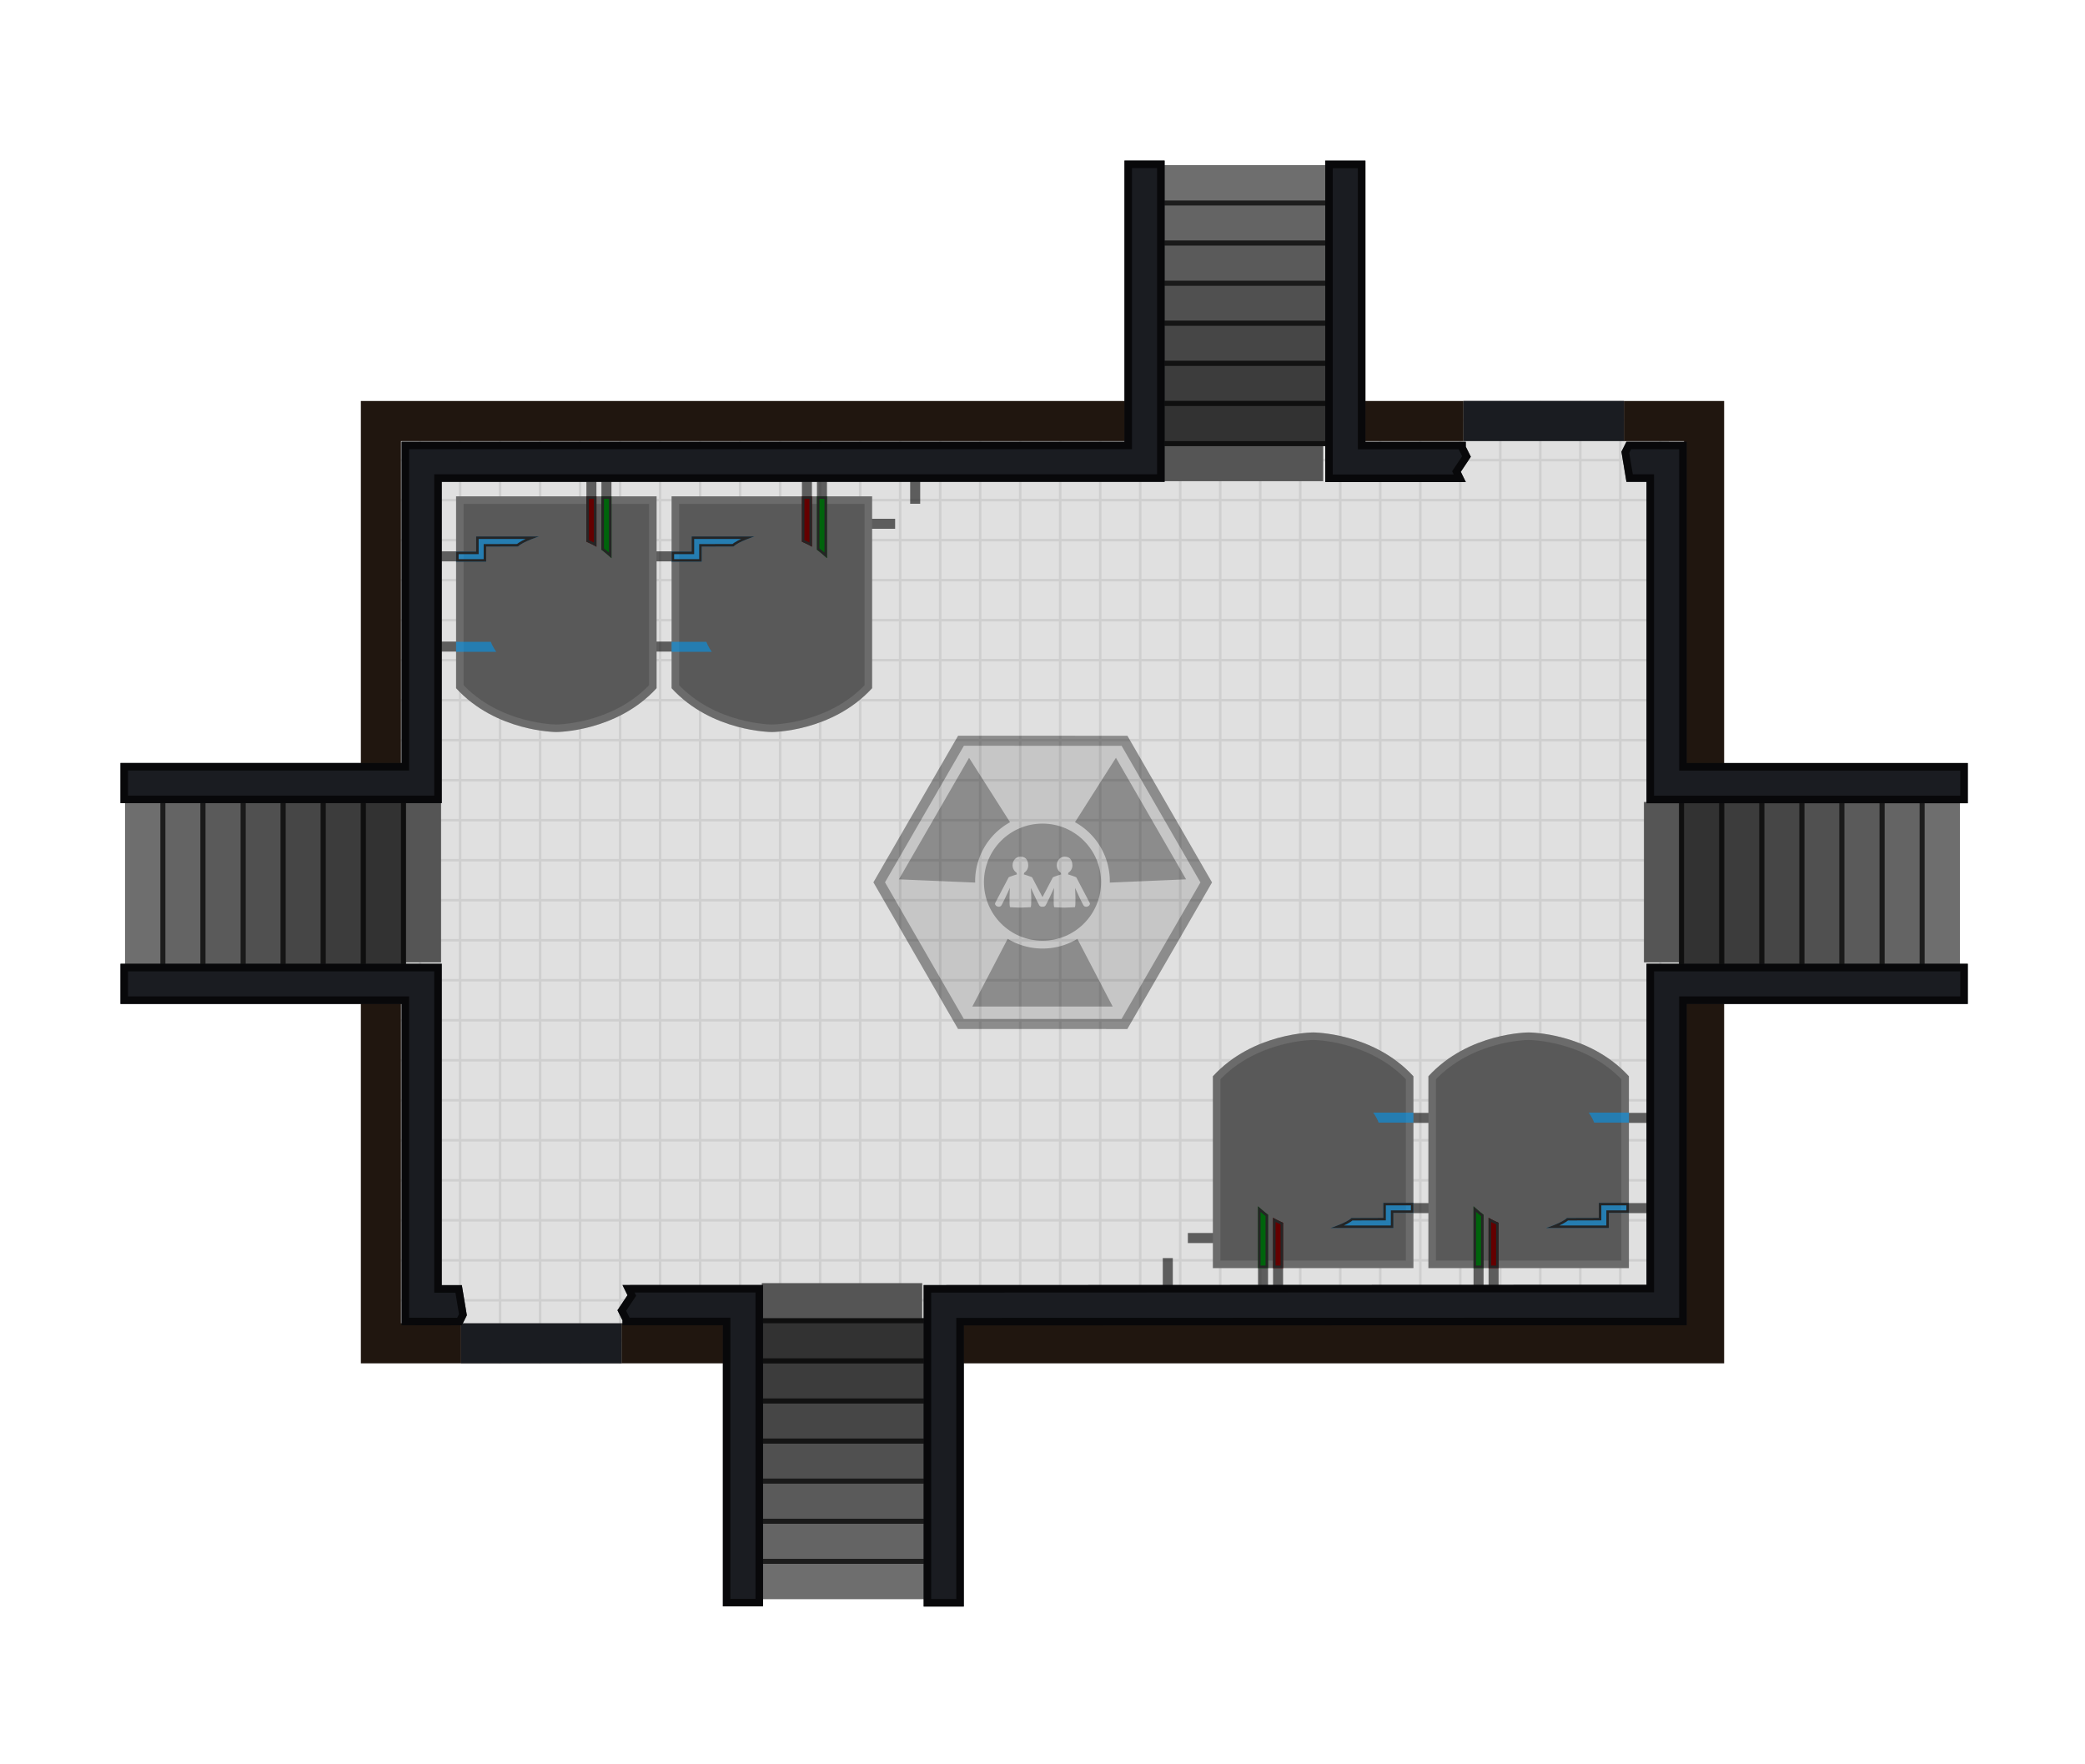 <?xml version="1.0" encoding="UTF-8" standalone="no"?>
<svg
   xmlns:dc="http://purl.org/dc/elements/1.1/"
   xmlns:cc="http://creativecommons.org/ns#"
   xmlns:rdf="http://www.w3.org/1999/02/22-rdf-syntax-ns#"
   xmlns:svg="http://www.w3.org/2000/svg"
   xmlns="http://www.w3.org/2000/svg"
   xmlns:xlink="http://www.w3.org/1999/xlink"
   xmlns:sodipodi="http://sodipodi.sourceforge.net/DTD/sodipodi-0.dtd"
   xmlns:inkscape="http://www.inkscape.org/namespaces/inkscape"
   width="1664"
   height="1408"
   viewBox="0 0 440.268 372.533"
   version="1.1"
   id="svg274"
   sodipodi:docname="map-bunker-twins-chamber-floor-01.svg"
   inkscape:version="0.92.2 (5c3e80d, 2017-08-06)">
  <sodipodi:namedview
     pagecolor="#ffffff"
     bordercolor="#666666"
     borderopacity="1"
     objecttolerance="10"
     gridtolerance="10"
     guidetolerance="10"
     inkscape:pageopacity="0"
     inkscape:pageshadow="2"
     inkscape:window-width="1920"
     inkscape:window-height="1017"
     id="namedview276"
     showgrid="true"
     inkscape:zoom="0.6519337"
     inkscape:cx="741.91852"
     inkscape:cy="838.40866"
     inkscape:window-x="1912"
     inkscape:window-y="-8"
     inkscape:window-maximized="1"
     inkscape:current-layer="svg274"
     fit-margin-top="0"
     fit-margin-left="0"
     fit-margin-right="0"
     fit-margin-bottom="0">
    <inkscape:grid
       type="xygrid"
       id="grid1105"
       empspacing="8"
       spacingy="1.058"
       spacingx="1.058" />
  </sodipodi:namedview>
  <defs
     id="defs56">
    <pattern
       inkscape:collect="always"
       xlink:href="#a"
       id="pattern2267"
       patternTransform="matrix(0.066,0,0,0.066,0,-7.3146153e-4)" />
    <clipPath
       id="g">
      <path
         d="m -8.467,12.7 h 40.504 c 9.254,8.466 9.254,21.166 9.254,21.166 0,0 0,12.7 -9.254,21.167 H -8.467 Z"
         id="path13"
         inkscape:connector-curvature="0"
         style="fill:#051021;stroke-width:2.452" />
    </clipPath>
    <clipPath
       id="h">
      <path
         d="m 95.25,364.067 v 10.63 c -0.8,-0.485 -2.117,-1.059 -2.117,-1.059 v -9.571 z"
         id="path16"
         inkscape:connector-curvature="0"
         style="fill:#640000;stroke-width:3.074;stroke-opacity:0.706" />
    </clipPath>
    <clipPath
       id="i">
      <path
         d="m 98.425,364.067 v 13.044 c 0,0 -1.211,-1.11 -2.117,-1.786 v -11.258 z"
         id="path19"
         inkscape:connector-curvature="0"
         style="fill:#00640c;stroke-width:4.127;stroke-opacity:0.706" />
    </clipPath>
    <clipPath
       id="j">
      <path
         d="m 80.994,374.65 c 0,0 -3.35,1.08 -4.42,2.117 l -6.724,0.022 v 3.175 H 63.5 v -2.117 h 4.233 v -3.197 z"
         id="path22"
         inkscape:connector-curvature="0"
         style="fill:#0097f0;fill-opacity:0.584;stroke-width:1.058;stroke-opacity:0.197" />
    </clipPath>
    <clipPath
       id="c">
      <path
         d="m 63.5,396.897 v 2.117 h 8.487 c 0,0 -0.78,-1.059 -1.145,-2.117 z"
         id="path25"
         inkscape:connector-curvature="0"
         style="fill:#0097f0;fill-opacity:0.584;stroke-width:1.058;stroke-opacity:0.197" />
    </clipPath>
    <clipPath
       id="k">
      <path
         clip-path="url(#c)"
         d="m 63.5,396.897 v 2.117 h 8.487 c 0,0 -0.78,-1.059 -1.145,-2.117 z"
         id="path28"
         inkscape:connector-curvature="0"
         style="fill:#0097f0;fill-opacity:0.584;stroke-width:1.058;stroke-opacity:0.197" />
    </clipPath>
    <clipPath
       id="g-2">
      <path
         d="m -8.467,12.7 h 40.504 c 9.254,8.466 9.254,21.166 9.254,21.166 0,0 0,12.7 -9.254,21.167 H -8.467 Z"
         id="path13-8"
         inkscape:connector-curvature="0"
         style="fill:#051021;stroke-width:2.452" />
    </clipPath>
    <clipPath
       id="h-3">
      <path
         d="m 95.25,364.067 v 10.63 c -0.8,-0.485 -2.117,-1.059 -2.117,-1.059 v -9.571 z"
         id="path16-8"
         inkscape:connector-curvature="0"
         style="fill:#640000;stroke-width:3.074;stroke-opacity:0.706" />
    </clipPath>
    <clipPath
       id="i-6">
      <path
         d="m 98.425,364.067 v 13.044 c 0,0 -1.211,-1.11 -2.117,-1.786 v -11.258 z"
         id="path19-5"
         inkscape:connector-curvature="0"
         style="fill:#00640c;stroke-width:4.127;stroke-opacity:0.706" />
    </clipPath>
    <clipPath
       id="j-0">
      <path
         d="m 80.994,374.65 c 0,0 -3.35,1.08 -4.42,2.117 l -6.724,0.022 v 3.175 H 63.5 v -2.117 h 4.233 v -3.197 z"
         id="path22-2"
         inkscape:connector-curvature="0"
         style="fill:#0097f0;fill-opacity:0.584;stroke-width:1.058;stroke-opacity:0.197" />
    </clipPath>
    <clipPath
       id="k-5">
      <path
         clip-path="url(#c)"
         d="m 63.5,396.897 v 2.117 h 8.487 c 0,0 -0.78,-1.059 -1.145,-2.117 z"
         id="path28-5"
         inkscape:connector-curvature="0"
         style="fill:#0097f0;fill-opacity:0.584;stroke-width:1.058;stroke-opacity:0.197" />
    </clipPath>
    <clipPath
       id="d-2">
      <path
         d="m -45.534,209.35 29.33,16.933 v 33.867 l -29.33,16.933 -29.33,-16.933 v -33.867 z"
         id="path8-4"
         inkscape:connector-curvature="0"
         style="fill-opacity:0.506;stroke:#ffffff;stroke-width:2.117;stroke-opacity:0.502" />
    </clipPath>
    <pattern
       patternUnits="userSpaceOnUse"
       width="128"
       height="128"
       patternTransform="matrix(.265 0 0 .265 -67.733 -33.867)"
       id="a">
      <path
         fill="none"
         stroke-width="3.78"
         d="M0 0h128v128H0z"
         id="path31" />
      <path
         d="M0 0h128v128H0z"
         fill="#e0e0e0"
         stroke-width="15.118"
         stroke-miterlimit="10"
         id="path33" />
      <path
         d="M60 128V68H0v-8h60V0h8v60h60v8H68v60z"
         fill-opacity=".076"
         stroke-width="1.414"
         id="path35" />
    </pattern>
    <clipPath
       clipPathUnits="userSpaceOnUse"
       id="clipPath2039">
      <path
         style="fill:#1a1c21;fill-opacity:1;stroke-width:8.413"
         d="M 896,127.932 V 351.93 H 320 v 256 l -224,0.002 v 32 h 256.002 v -256 h 575.994 v -256 z m 160,0.07 v 256.088 l 112,-0.039 -4,-8.119 8,-12 -4,-8 v -3.93 h -80 v -224 z m 240,223.93 -4,8 4,24 h 16 L 1311.998,640 H 1568 V 608 H 1344 V 352.002 l -32.002,-0.07 z m 16,415.998 V 1023.707 l -576.004,0.225 v 256.137 h 32 v -223.998 l 576,-0.139 V 799.93 h 224 v -32 z m -1216,0.002 v 32 h 224 l 0.002,255.998 32.002,0.07 H 368 l 4,-8 -4,-24 h -16 l 0.002,-256.068 z m 512,255.91 -112,0.039 4,8.119 -8,12 4,8 v 3.93 h 80 v 224 h 32 z"
         id="path2041"
         inkscape:connector-curvature="0" />
    </clipPath>
    <clipPath
       id="b-2">
      <path
         style="fill:#a3977d;stroke-width:2.081"
         inkscape:connector-curvature="0"
         d="m -22.25,168.075 v -9.525 h -46.568 v 9.525 z"
         clip-path="url(#clipPath6865)"
         id="path5-5" />
    </clipPath>
    <clipPath
       id="a-97">
      <path
         style="fill:#a3977d;stroke-width:1.984"
         inkscape:connector-curvature="0"
         clip-path="url(#clipPath6865)"
         d="m 402.14,158.55 h 9.526 v -42.334 h -9.525 z"
         id="path2-0" />
    </clipPath>
    <clipPath
       id="a-97-4">
      <path
         style="fill:#a3977d;stroke-width:1.984"
         inkscape:connector-curvature="0"
         clip-path="url(#clipPath6865)"
         d="m 402.14,158.55 h 9.526 v -42.334 h -9.525 z"
         id="path2-0-9" />
    </clipPath>
    <clipPath
       id="b-2-6">
      <path
         style="fill:#a3977d;stroke-width:2.081"
         inkscape:connector-curvature="0"
         d="m -22.25,168.075 v -9.525 h -46.568 v 9.525 z"
         clip-path="url(#clipPath6865)"
         id="path5-5-0" />
    </clipPath>
    <clipPath
       id="a-97-4-9">
      <path
         style="fill:#a3977d;stroke-width:1.984"
         inkscape:connector-curvature="0"
         clip-path="url(#clipPath6865)"
         d="m 402.14,158.55 h 9.526 v -42.334 h -9.525 z"
         id="path2-0-9-6" />
    </clipPath>
    <clipPath
       id="b-2-6-1">
      <path
         style="fill:#a3977d;stroke-width:2.081"
         inkscape:connector-curvature="0"
         d="m -22.25,168.075 v -9.525 h -46.568 v 9.525 z"
         clip-path="url(#clipPath6865)"
         id="path5-5-0-9" />
    </clipPath>
    <clipPath
       id="a-97-4-7">
      <path
         style="fill:#a3977d;stroke-width:1.984"
         inkscape:connector-curvature="0"
         clip-path="url(#clipPath6865)"
         d="m 402.14,158.55 h 9.526 v -42.334 h -9.525 z"
         id="path2-0-9-2" />
    </clipPath>
    <clipPath
       id="b-2-6-0">
      <path
         style="fill:#a3977d;stroke-width:2.081"
         inkscape:connector-curvature="0"
         d="m -22.25,168.075 v -9.525 h -46.568 v 9.525 z"
         clip-path="url(#clipPath6865)"
         id="path5-5-0-2" />
    </clipPath>
    <filter
       inkscape:collect="always"
       style="color-interpolation-filters:sRGB"
       id="filter2377"
       x="-0.02"
       width="1.041"
       y="-0.029"
       height="1.058">
      <feGaussianBlur
         inkscape:collect="always"
         stdDeviation="2.455"
         id="feGaussianBlur2379" />
    </filter>
  </defs>
  <path
     inkscape:connector-curvature="0"
     style="fill:#130902;fill-opacity:0.945;stroke-width:2.549;filter:url(#filter2377)"
     d="M 76.2,84.666 H 364.067 V 287.867 H 76.2 Z"
     id="path38"
     sodipodi:nodetypes="ccccc" />
  <path
     d="m 84.667,93.133 224.367,5e-4 v -8.467 h 33.867 v 8.467 l 12.7,-5e-4 V 279.4 l -224.367,-1e-5 v 8.467 H 97.367 v -8.467 l -12.7,1e-5 z"
     id="path38-9"
     inkscape:connector-curvature="0"
     style="fill:url(#pattern2267);fill-opacity:1;stroke-width:1.244"
     sodipodi:nodetypes="ccccccccccccc" />
  <path
     id="path2079"
     d="m 279.401,101.599 h -33.867 v -8.467 h 33.867 z"
     style="fill:#555555;stroke-width:1"
     inkscape:connector-curvature="0" />
  <g
     id="g2131"
     transform="translate(-59.267,16.933)">
    <path
       clip-path="url(#a-97)"
       d="m 402.14,158.55 h 9.526 v -42.334 h -9.525 z"
       transform="matrix(0,-0.889,1.1,0,170.612,383.906)"
       id="path2117"
       inkscape:connector-curvature="0"
       style="fill:#6e6e6e;fill-opacity:1" />
    <path
       transform="matrix(1,0,0,1,367.268,-133.153)"
       clip-path="url(#b-2)"
       d="m -22.25,168.075 v -9.525 h -46.568 v 9.525 z"
       id="path2119"
       inkscape:connector-curvature="0"
       style="fill:#646464;fill-opacity:1;stroke:#000000;stroke-width:2.117;stroke-opacity:0.706" />
    <path
       inkscape:connector-curvature="0"
       style="fill:#505050;stroke:#000000;stroke-width:2.117;stroke-opacity:0.706"
       d="m -22.25,168.075 v -9.525 h -46.568 v 9.525 z"
       clip-path="url(#b-2)"
       transform="matrix(1,0,0,1,367.268,-116.217)"
       id="path2121" />
    <path
       inkscape:connector-curvature="0"
       style="fill:#464646;stroke:#000000;stroke-width:2.117;stroke-opacity:0.706"
       transform="matrix(1,0,0,1,367.268,-107.751)"
       clip-path="url(#b-2)"
       d="m -22.25,168.075 v -9.525 h -46.568 v 9.525 z"
       id="path2123" />
    <path
       inkscape:connector-curvature="0"
       style="fill:#3c3c3c;stroke:#000000;stroke-width:2.117;stroke-opacity:0.706"
       d="m -22.25,168.075 v -9.525 h -46.568 v 9.525 z"
       clip-path="url(#b-2)"
       transform="matrix(1,0,0,1,367.268,-99.284)"
       id="path2125" />
    <path
       inkscape:connector-curvature="0"
       style="fill:#323232;stroke:#000000;stroke-width:2.117;stroke-opacity:0.706"
       transform="matrix(1,0,0,1,367.268,-90.817)"
       clip-path="url(#b-2)"
       d="m -22.25,168.075 v -9.525 h -46.568 v 9.525 z"
       id="path2127" />
    <path
       id="path2129"
       d="m -22.25,168.075 v -9.525 h -46.568 v 9.525 z"
       clip-path="url(#b-2)"
       transform="matrix(1,0,0,1,367.267,-124.684)"
       inkscape:connector-curvature="0"
       style="fill:#5a5a5a;stroke:#000000;stroke-width:2.117;stroke-opacity:0.706" />
  </g>
  <g
     id="g1121"
     transform="rotate(-90,345.546,269.346)">
    <path
       style="fill-opacity:0.584;stroke-width:1"
       d="m 352.426,174.626 v 6.35 l 2.117,4.5e-4 v -6.351 z"
       id="path1119"
       inkscape:connector-curvature="0"
       sodipodi:nodetypes="ccccc" />
  </g>
  <path
     inkscape:connector-curvature="0"
     style="fill:#555555;stroke-width:1"
     d="m 160.867,270.933 h 33.867 v 8.467 h -33.867 z"
     id="path2085" />
  <path
     d="m 97.367,118.533 h -5.292 v -2.117 h 5.292 z"
     id="path1446"
     inkscape:connector-curvature="0"
     style="fill-opacity:0.584"
     sodipodi:nodetypes="ccccc" />
  <path
     sodipodi:nodetypes="ccccc"
     style="fill-opacity:0.584"
     inkscape:connector-curvature="0"
     id="path1448"
     d="m 97.367,137.583 h -5.292 v -2.117 h 5.292 z" />
  <path
     sodipodi:nodetypes="ccccc"
     style="fill-opacity:0.584"
     inkscape:connector-curvature="0"
     id="path1450"
     d="m 123.825,105.833 v -5.292 h 2.117 v 5.292 z" />
  <path
     d="m 127,105.833 v -5.292 h 2.117 v 5.292 z"
     id="path1452"
     inkscape:connector-curvature="0"
     style="fill-opacity:0.584"
     sodipodi:nodetypes="ccccc" />
  <path
     d="m 169.333,105.833 v -5.292 h 2.117 v 5.292 z"
     id="path1454"
     inkscape:connector-curvature="0"
     style="fill-opacity:0.584"
     sodipodi:nodetypes="ccccc" />
  <path
     sodipodi:nodetypes="ccccc"
     style="fill-opacity:0.584"
     inkscape:connector-curvature="0"
     id="path1456"
     d="m 172.509,105.833 v -5.292 h 2.117 v 5.292 z" />
  <path
     sodipodi:nodetypes="ccccc"
     style="fill-opacity:0.584"
     inkscape:connector-curvature="0"
     id="path1458"
     d="m 142.876,118.533 h -5.292 v -2.117 h 5.292 z" />
  <path
     d="m 142.876,137.583 h -5.292 v -2.117 h 5.292 z"
     id="path1460"
     inkscape:connector-curvature="0"
     style="fill-opacity:0.584"
     sodipodi:nodetypes="ccccc" />
  <g
     transform="rotate(-90,478.258,223.669)"
     id="g1614">
    <path
       style="fill:#595959;stroke:#b6b6b6;stroke-width:3.175;stroke-opacity:0.197"
       inkscape:connector-curvature="0"
       id="path1604"
       d="m -8.467,12.7 h 40.504 c 9.254,8.466 9.254,21.166 9.254,21.166 0,0 0,12.7 -9.254,21.167 H -8.467 Z"
       clip-path="url(#g)"
       transform="rotate(180,294.326,-51.623)" />
    <path
       style="fill:#640000;stroke:#252525;stroke-width:1.058"
       inkscape:connector-curvature="0"
       id="path1606"
       transform="rotate(90,592.542,368.645)"
       clip-path="url(#h)"
       d="m 95.25,364.067 v 10.63 c -0.8,-0.485 -2.117,-1.059 -2.117,-1.059 v -9.571 z" />
    <path
       style="fill:#00640c;stroke:#252525;stroke-width:1.058"
       inkscape:connector-curvature="0"
       id="path1608"
       transform="rotate(90,592.542,368.645)"
       clip-path="url(#i)"
       d="m 98.425,364.067 v 13.044 c 0,0 -1.211,-1.11 -2.117,-1.786 v -11.258 z" />
    <path
       style="fill:#0097f0;fill-opacity:0.584;stroke:#252525;stroke-width:1.058"
       inkscape:connector-curvature="0"
       id="path1610"
       transform="rotate(90,592.542,370.762)"
       clip-path="url(#j)"
       d="m 80.994,374.65 c 0,0 -3.35,1.08 -4.42,2.117 l -6.724,0.022 v 3.175 H 63.5 v -2.117 h 4.233 v -3.197 z" />
    <path
       style="fill:#0097f0;fill-opacity:0.584;stroke:#252525;stroke-width:1.058"
       inkscape:connector-curvature="0"
       id="path1612"
       transform="rotate(90,592.542,370.762)"
       clip-path="url(#k)"
       d="m 63.5,396.897 v 2.117 h 8.487 c 0,0 -0.78,-1.059 -1.145,-2.117 z" />
  </g>
  <path
     d="m 342.901,254.032 h 5.292 v 2.117 h -5.292 z"
     id="path1446-6"
     inkscape:connector-curvature="0"
     style="fill-opacity:0.584;stroke-width:1"
     sodipodi:nodetypes="ccccc" />
  <path
     sodipodi:nodetypes="ccccc"
     style="fill-opacity:0.584;stroke-width:1"
     inkscape:connector-curvature="0"
     id="path1448-2"
     d="m 342.901,234.982 h 5.292 v 2.117 h -5.292 z" />
  <path
     sodipodi:nodetypes="ccccc"
     style="fill-opacity:0.584;stroke-width:1"
     inkscape:connector-curvature="0"
     id="path1450-9"
     d="m 316.443,266.731 v 5.292 h -2.117 v -5.292 z" />
  <path
     d="m 313.268,266.731 v 5.292 h -2.117 v -5.292 z"
     id="path1452-7"
     inkscape:connector-curvature="0"
     style="fill-opacity:0.584;stroke-width:1"
     sodipodi:nodetypes="ccccc" />
  <path
     d="m 270.935,266.731 v 5.292 h -2.117 v -5.292 z"
     id="path1454-1"
     inkscape:connector-curvature="0"
     style="fill-opacity:0.584;stroke-width:1"
     sodipodi:nodetypes="ccccc" />
  <path
     sodipodi:nodetypes="ccccc"
     style="fill-opacity:0.584;stroke-width:1"
     inkscape:connector-curvature="0"
     id="path1456-2"
     d="m 267.759,266.731 v 5.292 h -2.117 v -5.292 z" />
  <path
     sodipodi:nodetypes="ccccc"
     style="fill-opacity:0.584;stroke-width:1"
     inkscape:connector-curvature="0"
     id="path1458-0"
     d="m 297.392,254.032 h 5.292 v 2.117 h -5.292 z" />
  <path
     d="m 297.392,234.982 h 5.292 v 2.117 h -5.292 z"
     id="path1460-4"
     inkscape:connector-curvature="0"
     style="fill-opacity:0.584;stroke-width:1"
     sodipodi:nodetypes="ccccc" />
  <g
     transform="rotate(90,257.52,-71.842)"
     id="g1614-4">
    <path
       style="fill:#595959;stroke:#b6b6b6;stroke-width:3.175;stroke-opacity:0.197"
       inkscape:connector-curvature="0"
       id="path1604-6"
       d="m -8.467,12.7 h 40.504 c 9.254,8.466 9.254,21.166 9.254,21.166 0,0 0,12.7 -9.254,21.167 H -8.467 Z"
       clip-path="url(#g-2)"
       transform="rotate(180,294.326,-51.623)" />
    <path
       style="fill:#640000;stroke:#252525;stroke-width:1.058"
       inkscape:connector-curvature="0"
       id="path1606-8"
       transform="rotate(90,592.542,368.645)"
       clip-path="url(#h-3)"
       d="m 95.25,364.067 v 10.63 c -0.8,-0.485 -2.117,-1.059 -2.117,-1.059 v -9.571 z" />
    <path
       style="fill:#00640c;stroke:#252525;stroke-width:1.058"
       inkscape:connector-curvature="0"
       id="path1608-9"
       transform="rotate(90,592.542,368.645)"
       clip-path="url(#i-6)"
       d="m 98.425,364.067 v 13.044 c 0,0 -1.211,-1.11 -2.117,-1.786 v -11.258 z" />
    <path
       style="fill:#0097f0;fill-opacity:0.584;stroke:#252525;stroke-width:1.058"
       inkscape:connector-curvature="0"
       id="path1610-9"
       transform="rotate(90,592.542,370.762)"
       clip-path="url(#j-0)"
       d="m 80.994,374.65 c 0,0 -3.35,1.08 -4.42,2.117 l -6.724,0.022 v 3.175 H 63.5 v -2.117 h 4.233 v -3.197 z" />
    <path
       style="fill:#0097f0;fill-opacity:0.584;stroke:#252525;stroke-width:1.058"
       inkscape:connector-curvature="0"
       id="path1612-4"
       transform="rotate(90,592.542,370.762)"
       clip-path="url(#k-5)"
       d="m 63.5,396.897 v 2.117 h 8.487 c 0,0 -0.78,-1.059 -1.145,-2.117 z" />
  </g>
  <g
     id="g1350-7"
     transform="rotate(90,234.767,-94.595)">
    <path
       transform="rotate(180,294.326,-51.623)"
       clip-path="url(#g-2)"
       d="m -8.467,12.7 h 40.504 c 9.254,8.466 9.254,21.166 9.254,21.166 0,0 0,12.7 -9.254,21.167 H -8.467 Z"
       id="path1340-2"
       inkscape:connector-curvature="0"
       style="fill:#595959;stroke:#b6b6b6;stroke-width:3.175;stroke-opacity:0.197" />
    <path
       d="m 95.25,364.067 v 10.63 c -0.8,-0.485 -2.117,-1.059 -2.117,-1.059 v -9.571 z"
       clip-path="url(#h-3)"
       transform="rotate(90,592.542,368.645)"
       id="path1342-7"
       inkscape:connector-curvature="0"
       style="fill:#640000;stroke:#252525;stroke-width:1.058" />
    <path
       d="m 98.425,364.067 v 13.044 c 0,0 -1.211,-1.11 -2.117,-1.786 v -11.258 z"
       clip-path="url(#i-6)"
       transform="rotate(90,592.542,368.645)"
       id="path1344-8"
       inkscape:connector-curvature="0"
       style="fill:#00640c;stroke:#252525;stroke-width:1.058" />
    <path
       d="m 80.994,374.65 c 0,0 -3.35,1.08 -4.42,2.117 l -6.724,0.022 v 3.175 H 63.5 v -2.117 h 4.233 v -3.197 z"
       clip-path="url(#j-0)"
       transform="rotate(90,592.542,370.762)"
       id="path1346-3"
       inkscape:connector-curvature="0"
       style="fill:#0097f0;fill-opacity:0.584;stroke:#252525;stroke-width:1.058" />
    <path
       d="m 63.5,396.897 v 2.117 h 8.487 c 0,0 -0.78,-1.059 -1.145,-2.117 z"
       clip-path="url(#k-5)"
       transform="rotate(90,592.542,370.762)"
       id="path1348-9"
       inkscape:connector-curvature="0"
       style="fill:#0097f0;fill-opacity:0.584;stroke:#252525;stroke-width:1.058" />
  </g>
  <path
     clip-path="url(#d-2)"
     d="m -45.534,209.35 29.33,16.933 v 33.867 l -29.33,16.933 -29.33,-16.933 v -33.867 z"
     transform="matrix(-0.914,-0.528,0.528,-0.914,50.144,384.57)"
     id="path38-99"
     inkscape:connector-curvature="0"
     style="fill-opacity:0.118;stroke:#000000;stroke-width:4.011;stroke-opacity:0.294" />
  <g
     id="g42"
     style="fill:#060606;fill-opacity:0.506"
     transform="matrix(0,1,-1,0,309.065,93.133)">
    <path
       d="m 92.537,119.251 0.686,-16.106 a 14.227,14.227 0 0 1 -0.289,0.01 14.227,14.227 0 0 1 -12.45,-7.372 l -13.61,8.651 z M 66.873,73.424 80.478,82.071 a 14.227,14.227 0 0 1 0.136,-0.255 14.227,14.227 0 0 1 12.61,-7.095 L 92.537,58.607 Z m 52.52,0.688 -14.292,7.46 a 14.227,14.227 0 0 1 0.154,0.244 14.227,14.227 0 0 1 -0.16,14.468 l 14.298,7.462 z"
       id="path40-9"
       inkscape:connector-curvature="0"
       style="fill:#000000;fill-opacity:0.294" />
  </g>
  <path
     inkscape:connector-curvature="0"
     style="fill:#000000;fill-opacity:0.294;stroke-width:0.33"
     d="m 220.134,173.903 c -6.828,0 -12.363,5.535 -12.363,12.363 0,6.828 5.535,12.363 12.363,12.363 6.828,0 12.363,-5.535 12.363,-12.363 0,-6.828 -5.535,-12.363 -12.363,-12.363 z m -4.679,6.982 c 0.005,0 0.009,6.7e-4 0.014,6.7e-4 0.005,0 0.007,-6.7e-4 0.013,-6.7e-4 0.904,0 1.596,0.466 1.637,1.805 0.02,0.668 -0.331,1.249 -0.819,1.561 l -0.119,0.367 c 0,0 1.695,0.524 1.771,0.65 0,0 1.344,2.561 2.181,4.159 0.837,-1.598 2.18,-4.16 2.18,-4.16 0.076,-0.126 1.771,-0.65 1.771,-0.65 l -0.118,-0.367 c -0.489,-0.312 -0.818,-0.893 -0.818,-1.561 0,-0.113 0.013,-0.223 0.03,-0.331 0.006,-0.035 0.015,-0.067 0.023,-0.101 0.016,-0.073 0.036,-0.143 0.06,-0.212 0.013,-0.036 0.025,-0.072 0.04,-0.107 0.027,-0.066 0.059,-0.128 0.093,-0.189 0.016,-0.03 0.032,-0.061 0.05,-0.09 0.052,-0.082 0.109,-0.159 0.174,-0.231 0.023,-0.026 0.051,-0.05 0.076,-0.075 0.044,-0.043 0.089,-0.086 0.138,-0.125 0.035,-0.028 0.072,-0.053 0.11,-0.077 0.044,-0.03 0.089,-0.058 0.137,-0.082 0.04,-0.021 0.079,-0.042 0.121,-0.059 0.013,-0.005 0.024,-0.013 0.037,-0.018 0.002,7.9e-4 0.004,0.002 0.006,0.004 0.171,-0.067 0.352,-0.11 0.543,-0.11 0.005,0 0.009,6.6e-4 0.014,6.6e-4 0.005,0 0.007,-6.6e-4 0.013,-6.6e-4 0.904,0 1.596,0.466 1.637,1.805 0.02,0.668 -0.331,1.249 -0.819,1.561 l -0.118,0.367 c 0,0 1.695,0.524 1.771,0.65 0,0 2.459,4.679 2.825,5.388 0.271,0.523 -0.778,1.173 -1.276,0.563 -0.029,-0.036 -0.058,-0.074 -0.083,-0.12 -0.561,-1.01 -1.737,-3.635 -1.737,-3.635 0,0 0.002,0.032 0.006,0.084 0,0.009 8e-4,0.02 0.002,0.031 7.6e-4,0.016 10e-4,0.035 0.002,0.056 0,0.002 2.5e-4,0.005 6.6e-4,0.007 0.006,0.138 0.017,0.349 0.027,0.605 v 0.006 c 0.002,0.049 0.004,0.1 0.006,0.151 0,0.005 6.6e-4,0.009 6.6e-4,0.014 0.002,0.053 0.005,0.105 0.006,0.16 v 0.005 c 0.006,0.156 0.011,0.321 0.016,0.49 7.8e-4,0.019 0.001,0.038 0.002,0.059 0.001,0.042 0.002,0.085 0.004,0.127 7.6e-4,0.029 8.8e-4,0.057 0.001,0.085 0.001,0.035 0.002,0.07 0.004,0.105 7.6e-4,0.039 0.001,0.077 0.002,0.117 0,0.031 5.2e-4,0.061 0.001,0.091 7.8e-4,0.046 0.002,0.093 0.002,0.139 0,0.023 6.6e-4,0.044 6.6e-4,0.066 0.009,0.888 -0.02,1.687 -0.15,1.694 -0.145,0.006 -1.151,0.063 -2.149,0.09 -0.188,-0.005 -0.375,-0.011 -0.559,-0.019 h -0.005 c -0.052,-0.001 -0.103,-0.004 -0.154,-0.006 -0.013,-7.9e-4 -0.025,-0.001 -0.038,-0.002 -0.1,-0.004 -0.198,-0.007 -0.293,-0.011 -0.014,0 -0.029,-5.4e-4 -0.044,-0.001 -0.104,-0.005 -0.204,-0.009 -0.297,-0.013 -0.011,-8e-4 -0.022,-0.002 -0.034,-0.002 -0.075,-0.004 -0.145,-0.006 -0.211,-0.01 -0.036,-0.002 -0.068,-0.004 -0.1,-0.005 -0.044,-0.002 -0.083,-0.005 -0.121,-0.007 -0.029,-0.001 -0.055,-0.002 -0.081,-0.004 -0.034,-0.002 -0.063,-0.004 -0.09,-0.005 -0.02,-8e-4 -0.036,-10e-4 -0.051,-0.004 -0.031,-0.001 -0.056,-0.004 -0.07,-0.004 -0.295,-0.016 -0.069,-4.093 -0.069,-4.093 0,0 -0.005,0.013 -0.014,0.03 -0.006,0.013 -0.013,0.029 -0.023,0.051 -0.007,0.015 -0.013,0.029 -0.021,0.048 -0.006,0.013 -0.013,0.027 -0.02,0.043 -0.039,0.087 -0.091,0.202 -0.153,0.338 -0.002,0.006 -0.005,0.01 -0.007,0.017 -0.064,0.141 -0.138,0.302 -0.219,0.479 -0.013,0.026 -0.023,0.052 -0.036,0.078 -0.023,0.051 -0.048,0.102 -0.072,0.155 -0.013,0.026 -0.024,0.052 -0.037,0.079 -0.025,0.055 -0.05,0.11 -0.076,0.165 -0.02,0.043 -0.04,0.087 -0.061,0.13 -0.033,0.07 -0.065,0.139 -0.099,0.207 -0.026,0.054 -0.051,0.107 -0.077,0.163 -0.017,0.035 -0.034,0.071 -0.051,0.107 -0.032,0.067 -0.063,0.133 -0.095,0.2 -0.011,0.023 -0.021,0.045 -0.032,0.068 -0.04,0.084 -0.08,0.166 -0.12,0.247 -0.195,0.402 -0.38,0.77 -0.525,1.03 -0.169,0.304 -0.441,0.391 -0.701,0.357 -0.228,0.035 -0.468,-0.023 -0.641,-0.236 -0.029,-0.036 -0.058,-0.074 -0.082,-0.12 -0.561,-1.01 -1.737,-3.635 -1.737,-3.635 0,0 0.002,0.032 0.005,0.084 0,0.009 7.9e-4,0.02 0.002,0.031 7.6e-4,0.016 0.001,0.035 0.002,0.056 0,0.002 2.5e-4,0.005 6.6e-4,0.007 0.006,0.138 0.017,0.349 0.027,0.605 0,0.001 6.6e-4,0.004 6.6e-4,0.006 0.002,0.049 0.004,0.1 0.006,0.151 0,0.005 6.6e-4,0.009 6.6e-4,0.014 0.002,0.053 0.004,0.105 0.006,0.16 v 0.005 c 0.007,0.156 0.011,0.321 0.017,0.49 7.6e-4,0.019 5.3e-4,0.038 0.001,0.059 0.001,0.042 0.002,0.085 0.004,0.127 7.8e-4,0.029 0.001,0.057 0.002,0.085 0.001,0.035 0.001,0.07 0.002,0.105 7.6e-4,0.039 0.001,0.077 0.002,0.117 0,0.031 0.001,0.061 0.002,0.091 7.6e-4,0.046 0.001,0.093 0.001,0.139 0,0.023 6.6e-4,0.044 6.6e-4,0.066 0.009,0.888 -0.02,1.687 -0.15,1.694 -0.145,0.007 -1.15,0.063 -2.148,0.09 -0.188,-0.005 -0.375,-0.011 -0.559,-0.019 h -0.005 c -0.052,-0.001 -0.102,-0.004 -0.153,-0.006 -0.013,-7.9e-4 -0.025,-0.001 -0.038,-0.002 -0.1,-0.004 -0.199,-0.007 -0.294,-0.011 -0.014,0 -0.029,-5.2e-4 -0.043,-0.001 -0.104,-0.005 -0.204,-0.009 -0.298,-0.014 -0.011,-7.8e-4 -0.021,-0.002 -0.033,-0.002 -0.075,-0.002 -0.145,-0.006 -0.211,-0.01 -0.036,-0.001 -0.068,-0.004 -0.1,-0.005 -0.044,-0.002 -0.084,-0.005 -0.122,-0.007 -0.029,-0.001 -0.055,-0.002 -0.081,-0.004 -0.034,-0.003 -0.063,-0.004 -0.089,-0.005 -0.02,-7.8e-4 -0.036,-0.001 -0.051,-0.004 -0.031,-0.001 -0.056,-0.002 -0.07,-0.004 -0.295,-0.016 -0.069,-4.093 -0.069,-4.093 0,0 -0.005,0.013 -0.014,0.03 -0.006,0.013 -0.014,0.029 -0.024,0.051 -0.007,0.015 -0.013,0.029 -0.021,0.048 -0.006,0.013 -0.013,0.027 -0.02,0.043 -0.039,0.087 -0.091,0.202 -0.153,0.338 -0.002,0.006 -0.005,0.01 -0.007,0.017 -0.064,0.141 -0.138,0.302 -0.219,0.479 -0.013,0.026 -0.024,0.052 -0.037,0.078 -0.023,0.051 -0.047,0.102 -0.071,0.155 -0.013,0.026 -0.024,0.052 -0.037,0.079 -0.025,0.055 -0.051,0.11 -0.077,0.165 -0.02,0.043 -0.04,0.087 -0.061,0.13 -0.033,0.07 -0.065,0.139 -0.099,0.207 -0.026,0.054 -0.051,0.107 -0.077,0.163 -0.017,0.035 -0.034,0.071 -0.051,0.107 -0.032,0.067 -0.063,0.133 -0.095,0.2 -0.011,0.023 -0.022,0.045 -0.033,0.068 -0.04,0.084 -0.079,0.166 -0.119,0.247 -0.195,0.402 -0.38,0.77 -0.525,1.03 -0.293,0.527 -0.9,0.415 -1.209,0.119 l -6.6e-4,6.6e-4 c -0.004,-0.002 -0.006,-0.006 -0.01,-0.01 -0.034,-0.034 -0.064,-0.069 -0.089,-0.107 -0.002,-0.005 -0.006,-0.009 -0.01,-0.014 -0.027,-0.042 -0.047,-0.085 -0.061,-0.129 -0.002,-0.009 -0.004,-0.016 -0.006,-0.024 -0.009,-0.036 -0.013,-0.071 -0.011,-0.108 0,-0.013 4.3e-4,-0.025 0.002,-0.037 0.005,-0.045 0.016,-0.089 0.039,-0.133 0.367,-0.709 2.825,-5.389 2.825,-5.389 0.076,-0.125 1.771,-0.649 1.771,-0.649 l -0.118,-0.367 c -0.489,-0.312 -0.818,-0.893 -0.818,-1.561 0,-0.113 0.013,-0.223 0.03,-0.331 0.006,-0.035 0.014,-0.067 0.022,-0.101 0.016,-0.073 0.036,-0.143 0.06,-0.212 0.013,-0.036 0.025,-0.072 0.04,-0.107 0.027,-0.066 0.059,-0.128 0.093,-0.189 0.016,-0.03 0.031,-0.061 0.05,-0.09 0.052,-0.082 0.11,-0.159 0.175,-0.231 0.023,-0.026 0.051,-0.05 0.076,-0.075 0.044,-0.043 0.09,-0.086 0.138,-0.125 0.035,-0.028 0.071,-0.053 0.109,-0.077 0.044,-0.03 0.089,-0.058 0.137,-0.082 0.04,-0.021 0.079,-0.042 0.121,-0.059 0.013,-0.005 0.024,-0.013 0.037,-0.018 0.002,7.9e-4 0.004,0.002 0.006,0.004 0.171,-0.067 0.353,-0.11 0.544,-0.11 z"
     id="path9" />
  <path
     inkscape:connector-curvature="0"
     style="fill:#555555;stroke-width:1"
     d="M 84.667,203.2 V 169.333 h 8.467 v 33.867 z"
     id="path2081" />
  <path
     id="path2083"
     d="M 347.134,203.2 V 169.333 h 8.467 v 33.867 z"
     style="fill:#555555;stroke-width:1"
     inkscape:connector-curvature="0" />
  <g
     transform="rotate(-180,300.038,223.308)"
     id="g1117">
    <path
       sodipodi:nodetypes="ccccc"
       inkscape:connector-curvature="0"
       id="path1113"
       d="m 352.426,174.626 v 6.35 l 2.117,4.5e-4 v -6.351 z"
       style="fill-opacity:0.584;stroke-width:1" />
  </g>
  <g
     transform="rotate(90,303.265,60.376)"
     id="g1125">
    <path
       sodipodi:nodetypes="ccccc"
       inkscape:connector-curvature="0"
       id="path1123"
       d="m 352.426,174.626 v 6.35 l 2.117,4.5e-4 v -6.351 z"
       style="fill-opacity:0.584;stroke-width:1" />
  </g>
  <g
     id="g1129"
     transform="translate(-160.235,-74.613)">
    <path
       style="fill-opacity:0.584;stroke-width:1"
       d="m 352.426,174.626 v 6.35 l 2.117,4.5e-4 v -6.351 z"
       id="path1127"
       inkscape:connector-curvature="0"
       sodipodi:nodetypes="ccccc" />
  </g>
  <g
     id="g1350"
     transform="rotate(-90,501.012,200.915)">
    <path
       transform="rotate(180,294.326,-51.623)"
       clip-path="url(#g)"
       d="m -8.467,12.7 h 40.504 c 9.254,8.466 9.254,21.166 9.254,21.166 0,0 0,12.7 -9.254,21.167 H -8.467 Z"
       id="path1340"
       inkscape:connector-curvature="0"
       style="fill:#595959;stroke:#b6b6b6;stroke-width:3.175;stroke-opacity:0.197" />
    <path
       d="m 95.25,364.067 v 10.63 c -0.8,-0.485 -2.117,-1.059 -2.117,-1.059 v -9.571 z"
       clip-path="url(#h)"
       transform="rotate(90,592.542,368.645)"
       id="path1342"
       inkscape:connector-curvature="0"
       style="fill:#640000;stroke:#252525;stroke-width:1.058" />
    <path
       d="m 98.425,364.067 v 13.044 c 0,0 -1.211,-1.11 -2.117,-1.786 v -11.258 z"
       clip-path="url(#i)"
       transform="rotate(90,592.542,368.645)"
       id="path1344"
       inkscape:connector-curvature="0"
       style="fill:#00640c;stroke:#252525;stroke-width:1.058" />
    <path
       d="m 80.994,374.65 c 0,0 -3.35,1.08 -4.42,2.117 l -6.724,0.022 v 3.175 H 63.5 v -2.117 h 4.233 v -3.197 z"
       clip-path="url(#j)"
       transform="rotate(90,592.542,370.762)"
       id="path1346"
       inkscape:connector-curvature="0"
       style="fill:#0097f0;fill-opacity:0.584;stroke:#252525;stroke-width:1.058" />
    <path
       d="m 63.5,396.897 v 2.117 h 8.487 c 0,0 -0.78,-1.059 -1.145,-2.117 z"
       clip-path="url(#k)"
       transform="rotate(90,592.542,370.762)"
       id="path1348"
       inkscape:connector-curvature="0"
       style="fill:#0097f0;fill-opacity:0.584;stroke:#252525;stroke-width:1.058" />
  </g>
  <path
     id="path1989"
     d="M 97.367,279.4 H 131.234 v 8.467 H 97.367 Z"
     style="fill:#1a1c21;stroke-width:1;fill-opacity:1"
     inkscape:connector-curvature="0" />
  <g
     id="g2131-0"
     transform="rotate(180,249.768,177.8)">
    <path
       clip-path="url(#a-97-4)"
       d="m 402.14,158.55 h 9.526 v -42.334 h -9.525 z"
       transform="matrix(0,-0.889,1.1,0,170.612,383.906)"
       id="path2117-0"
       inkscape:connector-curvature="0"
       style="fill:#6e6e6e;fill-opacity:1" />
    <path
       transform="matrix(1,0,0,1,367.268,-133.153)"
       clip-path="url(#b-2-6)"
       d="m -22.25,168.075 v -9.525 h -46.568 v 9.525 z"
       id="path2119-5"
       inkscape:connector-curvature="0"
       style="fill:#646464;fill-opacity:1;stroke:#000000;stroke-width:2.117;stroke-opacity:0.706" />
    <path
       inkscape:connector-curvature="0"
       style="fill:#505050;stroke:#000000;stroke-width:2.117;stroke-opacity:0.706"
       d="m -22.25,168.075 v -9.525 h -46.568 v 9.525 z"
       clip-path="url(#b-2-6)"
       transform="matrix(1,0,0,1,367.268,-116.217)"
       id="path2121-1" />
    <path
       inkscape:connector-curvature="0"
       style="fill:#464646;stroke:#000000;stroke-width:2.117;stroke-opacity:0.706"
       transform="matrix(1,0,0,1,367.268,-107.751)"
       clip-path="url(#b-2-6)"
       d="m -22.25,168.075 v -9.525 h -46.568 v 9.525 z"
       id="path2123-5" />
    <path
       inkscape:connector-curvature="0"
       style="fill:#3c3c3c;stroke:#000000;stroke-width:2.117;stroke-opacity:0.706"
       d="m -22.25,168.075 v -9.525 h -46.568 v 9.525 z"
       clip-path="url(#b-2-6)"
       transform="matrix(1,0,0,1,367.268,-99.284)"
       id="path2125-6" />
    <path
       inkscape:connector-curvature="0"
       style="fill:#323232;stroke:#000000;stroke-width:2.117;stroke-opacity:0.706"
       transform="matrix(1,0,0,1,367.268,-90.817)"
       clip-path="url(#b-2-6)"
       d="m -22.25,168.075 v -9.525 h -46.568 v 9.525 z"
       id="path2127-4" />
    <path
       id="path2129-4"
       d="m -22.25,168.075 v -9.525 h -46.568 v 9.525 z"
       clip-path="url(#b-2-6)"
       transform="matrix(1,0,0,1,367.267,-124.684)"
       inkscape:connector-curvature="0"
       style="fill:#5a5a5a;stroke:#000000;stroke-width:2.117;stroke-opacity:0.706" />
  </g>
  <g
     id="g2131-0-4"
     transform="rotate(90,283.635,148.166)">
    <path
       clip-path="url(#a-97-4-9)"
       d="m 402.14,158.55 h 9.526 v -42.334 h -9.525 z"
       transform="matrix(0,-0.889,1.1,0,170.612,383.906)"
       id="path2117-0-3"
       inkscape:connector-curvature="0"
       style="fill:#6e6e6e;fill-opacity:1" />
    <path
       transform="matrix(1,0,0,1,367.268,-133.153)"
       clip-path="url(#b-2-6-1)"
       d="m -22.25,168.075 v -9.525 h -46.568 v 9.525 z"
       id="path2119-5-7"
       inkscape:connector-curvature="0"
       style="fill:#646464;fill-opacity:1;stroke:#000000;stroke-width:2.117;stroke-opacity:0.706" />
    <path
       inkscape:connector-curvature="0"
       style="fill:#505050;stroke:#000000;stroke-width:2.117;stroke-opacity:0.706"
       d="m -22.25,168.075 v -9.525 h -46.568 v 9.525 z"
       clip-path="url(#b-2-6-1)"
       transform="matrix(1,0,0,1,367.268,-116.217)"
       id="path2121-1-2" />
    <path
       inkscape:connector-curvature="0"
       style="fill:#464646;stroke:#000000;stroke-width:2.117;stroke-opacity:0.706"
       transform="matrix(1,0,0,1,367.268,-107.751)"
       clip-path="url(#b-2-6-1)"
       d="m -22.25,168.075 v -9.525 h -46.568 v 9.525 z"
       id="path2123-5-0" />
    <path
       inkscape:connector-curvature="0"
       style="fill:#3c3c3c;stroke:#000000;stroke-width:2.117;stroke-opacity:0.706"
       d="m -22.25,168.075 v -9.525 h -46.568 v 9.525 z"
       clip-path="url(#b-2-6-1)"
       transform="matrix(1,0,0,1,367.268,-99.284)"
       id="path2125-6-4" />
    <path
       inkscape:connector-curvature="0"
       style="fill:#323232;stroke:#000000;stroke-width:2.117;stroke-opacity:0.706"
       transform="matrix(1,0,0,1,367.268,-90.817)"
       clip-path="url(#b-2-6-1)"
       d="m -22.25,168.075 v -9.525 h -46.568 v 9.525 z"
       id="path2127-4-3" />
    <path
       id="path2129-4-6"
       d="m -22.25,168.075 v -9.525 h -46.568 v 9.525 z"
       clip-path="url(#b-2-6-1)"
       transform="matrix(1,0,0,1,367.267,-124.684)"
       inkscape:connector-curvature="0"
       style="fill:#5a5a5a;stroke:#000000;stroke-width:2.117;stroke-opacity:0.706" />
  </g>
  <g
     id="g2131-0-9"
     transform="rotate(-90,258.233,249.767)">
    <path
       clip-path="url(#a-97-4-7)"
       d="m 402.14,158.55 h 9.526 v -42.334 h -9.525 z"
       transform="matrix(0,-0.889,1.1,0,170.612,383.906)"
       id="path2117-0-9"
       inkscape:connector-curvature="0"
       style="fill:#6e6e6e;fill-opacity:1" />
    <path
       transform="matrix(1,0,0,1,367.268,-133.153)"
       clip-path="url(#b-2-6-0)"
       d="m -22.25,168.075 v -9.525 h -46.568 v 9.525 z"
       id="path2119-5-3"
       inkscape:connector-curvature="0"
       style="fill:#646464;fill-opacity:1;stroke:#000000;stroke-width:2.117;stroke-opacity:0.706" />
    <path
       inkscape:connector-curvature="0"
       style="fill:#505050;stroke:#000000;stroke-width:2.117;stroke-opacity:0.706"
       d="m -22.25,168.075 v -9.525 h -46.568 v 9.525 z"
       clip-path="url(#b-2-6-0)"
       transform="matrix(1,0,0,1,367.268,-116.217)"
       id="path2121-1-3" />
    <path
       inkscape:connector-curvature="0"
       style="fill:#464646;stroke:#000000;stroke-width:2.117;stroke-opacity:0.706"
       transform="matrix(1,0,0,1,367.268,-107.751)"
       clip-path="url(#b-2-6-0)"
       d="m -22.25,168.075 v -9.525 h -46.568 v 9.525 z"
       id="path2123-5-3" />
    <path
       inkscape:connector-curvature="0"
       style="fill:#3c3c3c;stroke:#000000;stroke-width:2.117;stroke-opacity:0.706"
       d="m -22.25,168.075 v -9.525 h -46.568 v 9.525 z"
       clip-path="url(#b-2-6-0)"
       transform="matrix(1,0,0,1,367.268,-99.284)"
       id="path2125-6-8" />
    <path
       inkscape:connector-curvature="0"
       style="fill:#323232;stroke:#000000;stroke-width:2.117;stroke-opacity:0.706"
       transform="matrix(1,0,0,1,367.268,-90.817)"
       clip-path="url(#b-2-6-0)"
       d="m -22.25,168.075 v -9.525 h -46.568 v 9.525 z"
       id="path2127-4-0" />
    <path
       id="path2129-4-61"
       d="m -22.25,168.075 v -9.525 h -46.568 v 9.525 z"
       clip-path="url(#b-2-6-0)"
       transform="matrix(1,0,0,1,367.267,-124.684)"
       inkscape:connector-curvature="0"
       style="fill:#5a5a5a;stroke:#000000;stroke-width:2.117;stroke-opacity:0.706" />
  </g>
  <path
     id="path2037"
     transform="matrix(0.265,0,0,0.265,0,-7.3346154e-4)"
     d="M 896 127.932 L 896 351.93 L 320 351.93 L 320 607.93 L 96 607.932 L 96 639.932 L 352.002 639.932 L 352.002 383.932 L 927.996 383.932 L 927.996 127.932 L 896 127.932 z M 1056 128.002 L 1056 384.09 L 1168 384.051 L 1164 375.932 L 1172 363.932 L 1168 355.932 L 1168 352.002 L 1088 352.002 L 1088 128.002 L 1056 128.002 z M 1296 351.932 L 1292 359.932 L 1296 383.932 L 1312 383.932 L 1311.998 640 L 1568 640 L 1568 608 L 1344 608 L 1343.998 352.002 L 1311.996 351.932 L 1296 351.932 z M 1312 767.93 L 1312 1023.707 L 735.996 1023.932 L 735.996 1280.068 L 767.996 1280.068 L 767.996 1056.07 L 1343.996 1055.932 L 1343.996 799.93 L 1567.996 799.93 L 1567.996 767.93 L 1312 767.93 z M 96 767.932 L 96 799.932 L 320 799.932 L 320.002 1055.93 L 352.004 1056 L 368 1056 L 372 1048 L 368 1024 L 352 1024 L 352.002 767.932 L 96 767.932 z M 608 1023.842 L 496 1023.881 L 500 1032 L 492 1044 L 496 1052 L 496 1055.93 L 576 1055.93 L 576 1279.93 L 608 1279.93 L 608 1023.842 z "
     style="fill:#1a1c21;fill-opacity:1;stroke-width:12;stroke:#000000;stroke-opacity:0.706;stroke-miterlimit:4;stroke-dasharray:none"
     clip-path="url(#clipPath2039)" />
  <path
     inkscape:connector-curvature="0"
     style="fill:#1a1c21;fill-opacity:1;stroke-width:1"
     d="m 309.034,84.666 h 33.867 v 8.467 h -33.867 z"
     id="path2357" />
</svg>
